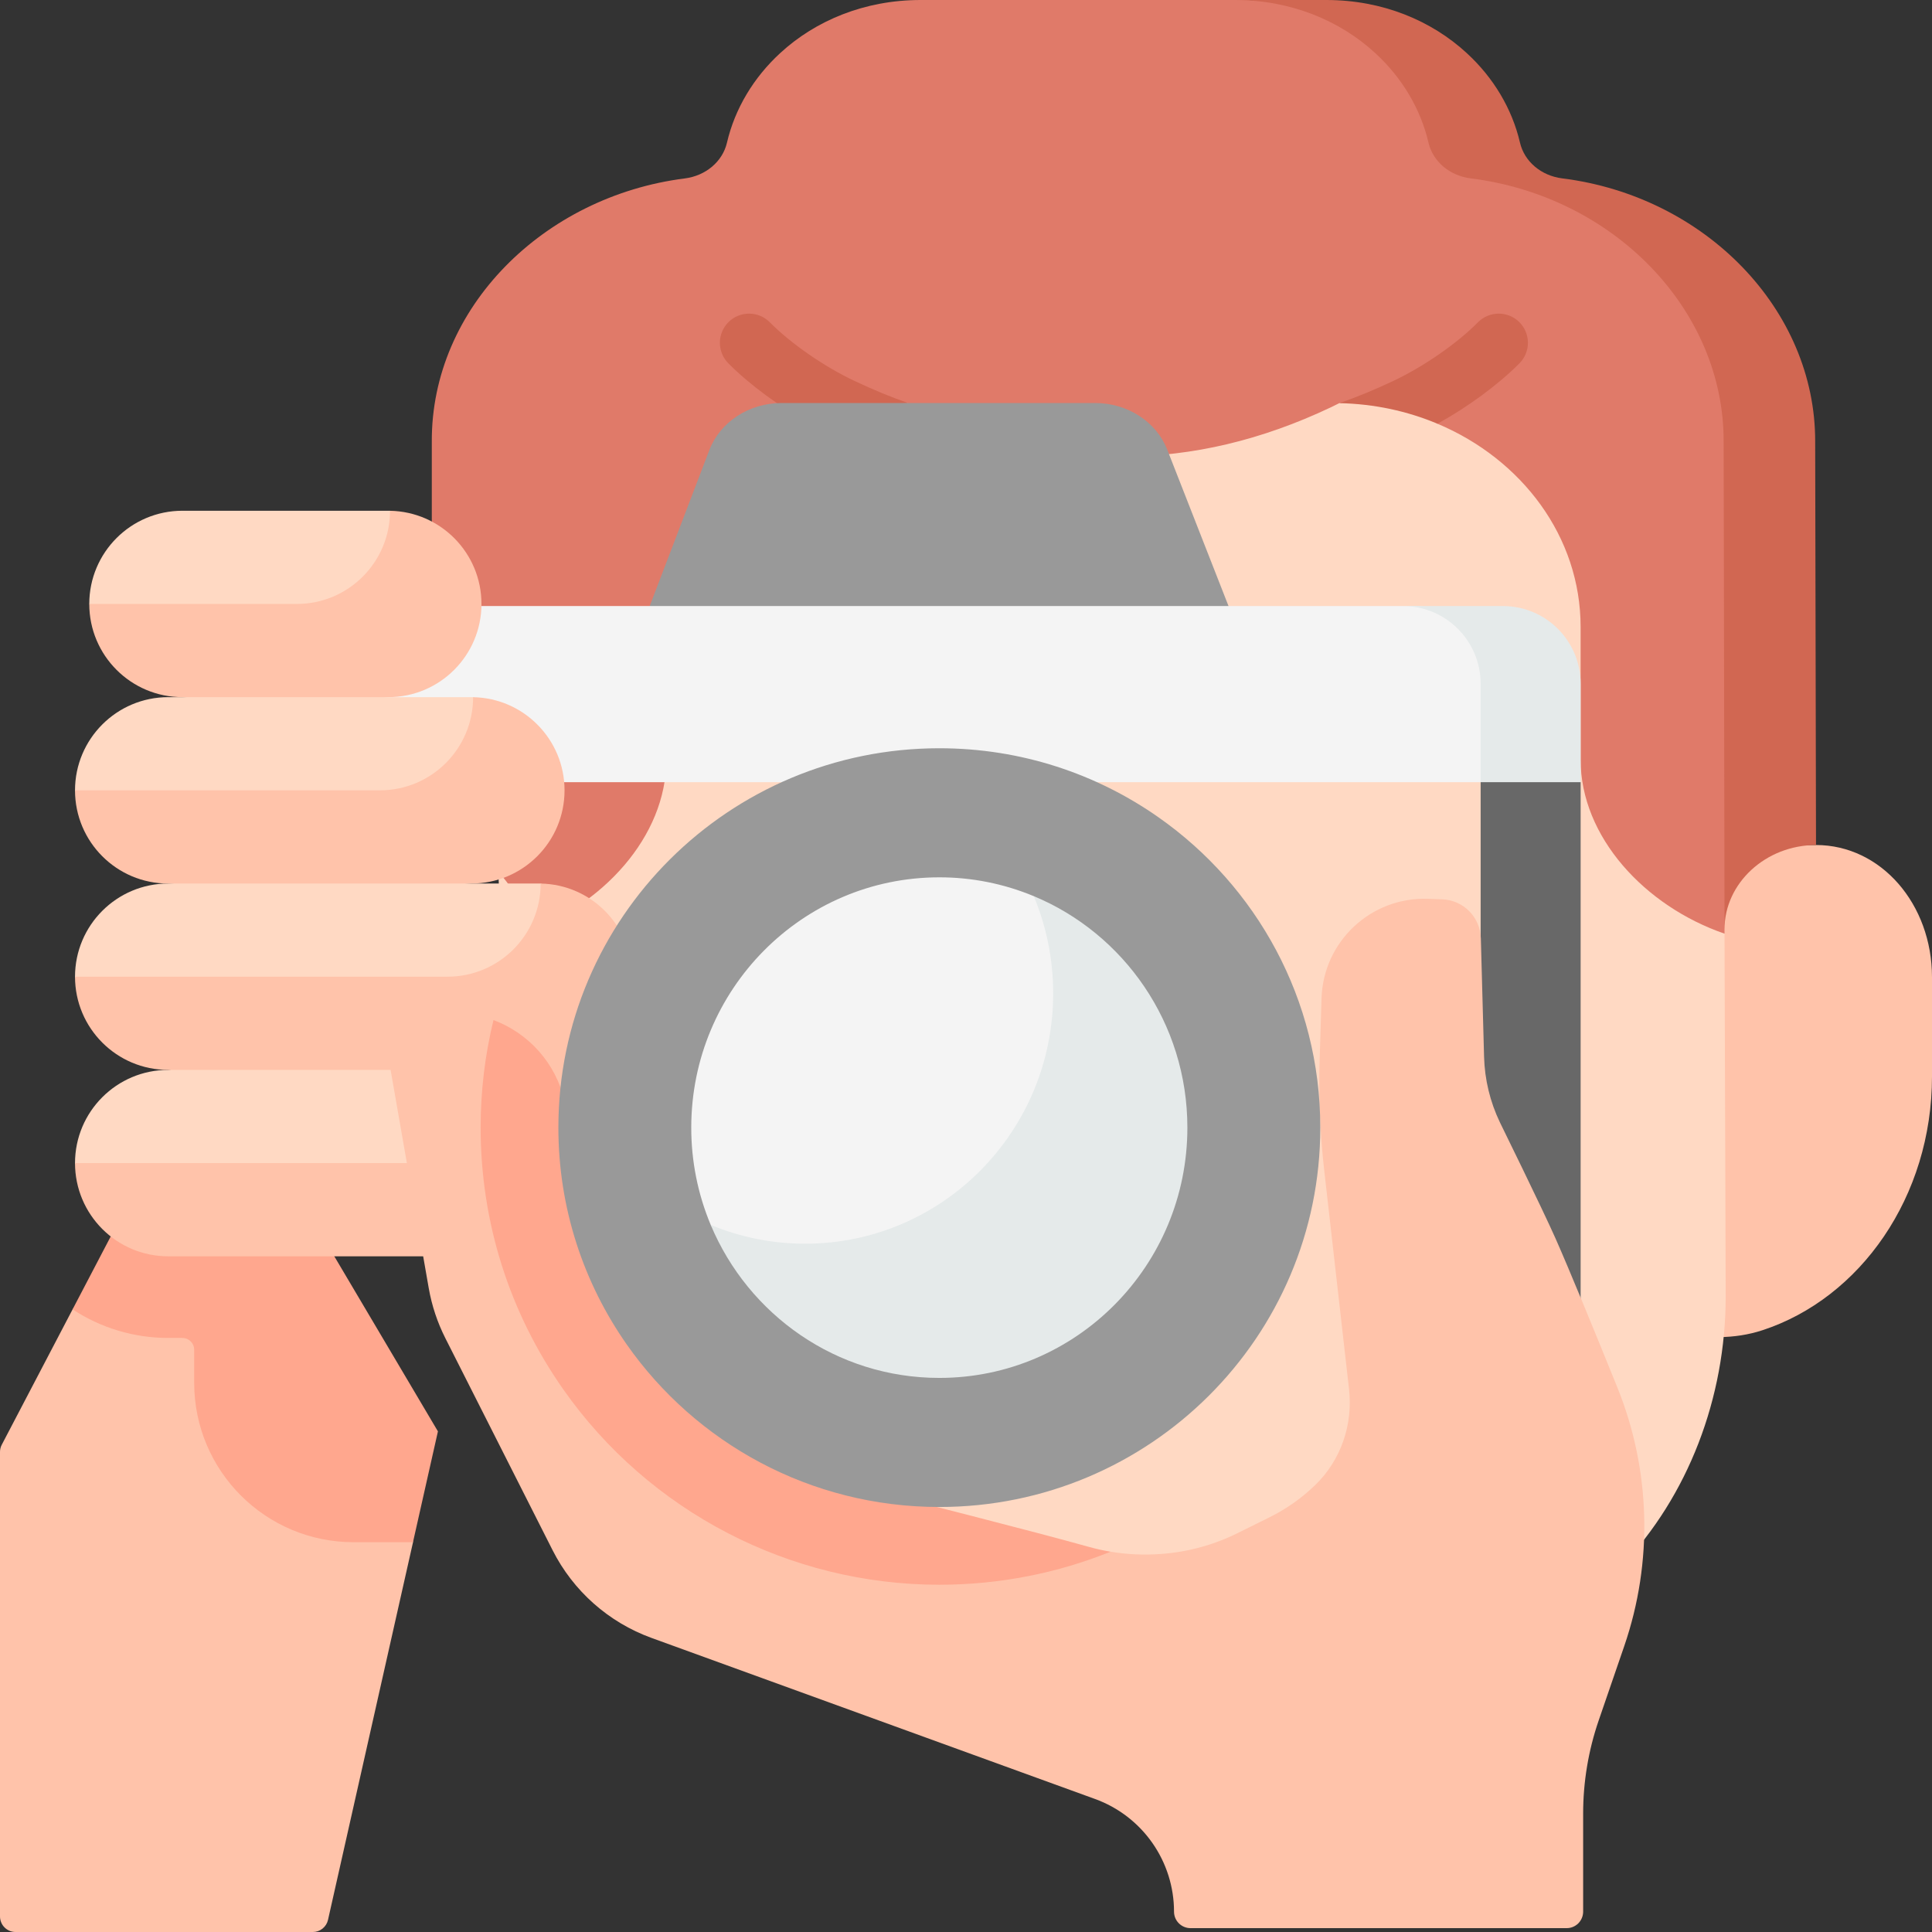 <svg width="58" height="58" viewBox="0 0 58 58" fill="none" xmlns="http://www.w3.org/2000/svg">
<rect x="0" y="0" width="58" height="58" fill="#333333" stroke="none"/>
<g clip-path="url(#clip0_9823_1877)">
<path d="M5.714 35.389L2.179 39.308L0.053 43.372C0.018 43.439 -1.67513e-05 43.513 1.15505e-08 43.588V57.533C9.74489e-09 57.595 0.012 57.655 0.036 57.712C0.059 57.769 0.093 57.82 0.137 57.863C0.18 57.907 0.232 57.941 0.288 57.965C0.345 57.988 0.406 58 0.467 58H9.392C9.498 58 9.601 57.964 9.683 57.898C9.766 57.831 9.824 57.739 9.847 57.636L12.399 46.299L11.897 41.696L5.714 35.389Z" fill="#FFC3AA"/>
<path d="M13.147 42.971L12.398 46.298H10.615C7.972 46.298 5.83 44.156 5.83 41.514V40.524C5.83 40.477 5.821 40.43 5.803 40.387C5.785 40.343 5.759 40.304 5.725 40.271C5.692 40.237 5.653 40.211 5.609 40.193C5.566 40.175 5.519 40.166 5.472 40.166H5.049C4.029 40.167 3.031 39.869 2.179 39.308L4.855 34.192L9.108 36.147L13.147 42.971Z" fill="#FFA78E"/>
<path d="M50.571 40.157C50.594 40.153 51.17 40.146 51.615 40.141C52.053 40.137 52.489 40.072 52.905 39.936C55.849 38.974 58 35.925 58 32.313V29.337C58 27.145 56.472 25.368 54.517 25.368L49.363 25.368L50.571 40.157Z" fill="#FFC3AA"/>
<path d="M34.972 48.736C13.388 48.736 15.237 29 15.237 29C15.237 29 11.217 10.073 33.816 10.073C53.043 10.073 51.887 25.525 51.647 27.731C51.629 27.9 51.771 28.029 51.771 28.029L51.807 38.909C51.807 41.981 50.671 44.917 48.672 47.016L34.972 48.736Z" fill="#FFD9C3"/>
<path d="M53.811 14.014C53.824 10.047 50.914 6.114 46.623 5.577C45.989 5.498 45.486 5.071 45.353 4.503C45.117 3.486 44.489 2.564 43.69 1.829C42.634 0.857 40.69 0.107 39.002 0.107L37.499 0H27.638C25.95 0 24.478 0.621 23.423 1.593C22.623 2.328 22.061 3.265 21.824 4.283C21.692 4.85 21.188 5.277 20.555 5.357C16.324 5.894 12.941 9.24 12.963 13.265V25.397C14.466 25.397 15.684 26.502 15.684 27.865V28.029C18.075 27.204 20.004 25.125 20.004 22.804V18.821C20.004 15.16 23.232 12.184 27.246 12.103C27.335 12.148 27.422 12.191 27.507 12.23C31.655 14.196 35.803 14.195 39.951 12.229C40.036 12.189 40.122 12.147 40.207 12.103C41.405 11.895 42.426 12.082 43.154 12.721C45.691 13.788 47.451 16.117 47.451 18.821V22.804C47.451 25.125 49.38 27.204 51.771 28.029V27.893C51.771 27.825 51.774 27.758 51.78 27.691C51.78 25.646 52.764 25.111 54.206 25.108L53.811 14.014Z" fill="#E07A69"/>
<path d="M54.518 25.368C53.001 25.371 51.772 26.517 51.772 27.894L51.745 13.264C51.759 9.297 48.445 5.892 44.153 5.355C43.52 5.276 43.016 4.849 42.884 4.282C42.647 3.264 42.086 2.328 41.285 1.593C40.23 0.621 38.759 0 37.071 0H39.819C41.506 0 42.977 0.621 44.032 1.593C44.833 2.328 45.394 3.264 45.631 4.282C45.763 4.849 46.267 5.276 46.9 5.355C51.192 5.892 54.506 9.297 54.493 13.264L54.518 25.368Z" fill="#D16752"/>
<path d="M45.615 10.907C44.979 11.548 44.06 12.223 43.154 12.721C42.255 12.343 41.258 12.124 40.208 12.103C40.747 11.917 41.285 11.692 41.823 11.438C42.719 11.019 43.741 10.312 44.371 9.674C44.712 9.331 45.267 9.329 45.61 9.669C45.775 9.832 45.868 10.054 45.869 10.287C45.87 10.519 45.779 10.742 45.615 10.907ZM21.865 10.907C22.501 11.548 23.42 12.223 24.326 12.722C25.226 12.343 26.222 12.124 27.273 12.103C26.734 11.917 26.196 11.692 25.658 11.438C24.761 11.019 23.739 10.312 23.109 9.674C22.768 9.331 22.214 9.329 21.871 9.669C21.789 9.75 21.724 9.846 21.68 9.952C21.635 10.058 21.612 10.172 21.611 10.287C21.611 10.402 21.633 10.515 21.676 10.622C21.72 10.728 21.784 10.825 21.865 10.907Z" fill="#D16752"/>
<path d="M37.034 18.584L35.04 13.494C34.709 12.657 33.845 12.099 32.877 12.099H23.464C22.488 12.099 21.617 12.666 21.294 13.514L19.356 18.584H37.034Z" fill="#999999"/>
<path d="M47.118 20.837L47.117 23.481H8.281V20.528C8.281 19.239 9.327 18.194 10.615 18.194H42.57L44.784 18.503C46.072 18.503 47.118 19.549 47.118 20.837Z" fill="#F4F4F4"/>
<path d="M47.452 23.481V41.514C47.452 42.803 46.406 43.848 45.118 43.848H42.116C43.405 43.848 44.45 42.803 44.45 41.514V23.481L45.795 22.758L47.452 23.481Z" fill="#686868"/>
<path d="M47.452 20.528V23.481H44.45V20.528C44.45 19.239 43.405 18.194 42.116 18.194H45.118C46.406 18.194 47.452 19.239 47.452 20.528Z" fill="#E5EAEA"/>
<path d="M2.68 18.131C2.68 16.586 3.932 15.333 5.478 15.333H11.656C11.674 15.333 11.691 15.333 11.709 15.334C13.129 15.871 13.711 16.604 13.711 18.131C13.711 19.676 13.201 20.44 11.656 20.44L5.478 20.484C3.932 20.484 2.68 18.131 2.68 18.131Z" fill="#FFD9C3"/>
<path d="M14.454 18.131C14.454 18.903 14.141 19.603 13.634 20.11C13.128 20.616 12.429 20.929 11.656 20.929L8.466 21.401L5.477 20.929C3.932 20.929 2.68 19.677 2.68 18.131H8.912C9.684 18.131 10.383 17.818 10.89 17.311C11.396 16.805 11.709 16.107 11.709 15.334C13.229 15.362 14.454 16.603 14.454 18.131Z" fill="#FFC3AA"/>
<path d="M2.252 23.727C2.252 22.182 3.505 20.929 5.05 20.929H14.15C14.168 20.929 14.186 20.929 14.203 20.929C15.623 21.467 16.205 22.199 16.205 23.727C16.205 25.272 15.695 26.036 14.15 26.036L5.05 26.08C3.505 26.08 2.252 23.727 2.252 23.727Z" fill="#FFD9C3"/>
<path d="M16.948 23.726C16.948 24.499 16.635 25.199 16.129 25.705C15.622 26.212 14.923 26.525 14.15 26.525L9.322 26.904L5.049 26.525C3.504 26.525 2.252 25.273 2.252 23.726H11.406C12.178 23.726 12.877 23.413 13.384 22.907C13.89 22.4 14.203 21.703 14.203 20.93C15.724 20.958 16.948 22.199 16.948 23.726Z" fill="#FFC3AA"/>
<path d="M2.252 34.917C2.252 33.372 3.505 32.119 5.05 32.119L9.228 31.658L15.479 32.119C15.496 32.119 16.935 33.08 16.953 33.08C18.373 33.617 19.4 33.389 19.4 34.917C19.4 36.462 18.891 37.226 17.346 37.226L5.05 37.27C3.505 37.27 2.252 34.917 2.252 34.917Z" fill="#FFD9C3"/>
<path d="M20.143 34.916C20.143 35.689 19.83 36.389 19.324 36.896C18.817 37.402 18.118 37.715 17.346 37.715H5.049C3.504 37.715 2.252 36.463 2.252 34.916H14.601C15.373 34.916 16.073 34.604 16.579 34.097C17.085 33.591 17.398 32.893 17.398 32.12C18.919 32.148 20.143 33.389 20.143 34.916Z" fill="#FFC3AA"/>
<path d="M2.252 29.322C2.252 27.776 3.505 26.524 5.05 26.524H16.178C16.196 26.524 16.214 26.524 16.231 26.524C17.651 27.061 18.233 27.794 18.233 29.322C18.233 30.867 17.724 31.631 16.178 31.631L5.05 31.675C3.505 31.675 2.252 29.322 2.252 29.322Z" fill="#FFD9C3"/>
<path d="M18.976 29.321C18.976 30.093 17.906 32.119 17.906 32.119L16.806 32.846L15.863 32.119H5.049C3.504 32.119 2.252 30.867 2.252 29.321H13.434C14.206 29.321 14.905 29.008 15.412 28.502C15.918 27.995 16.231 27.297 16.231 26.525C17.752 26.553 18.976 27.793 18.976 29.321Z" fill="#FFC3AA"/>
<path d="M47.527 57.39V54.447C47.527 53.496 47.684 52.551 47.993 51.651L48.763 49.411C49.63 46.884 49.556 44.13 48.555 41.654C47.865 39.949 47.115 38.12 46.697 37.177C46.306 36.294 45.028 33.693 45.028 33.693C44.733 33.079 44.572 32.41 44.553 31.73L44.456 28.169C44.447 27.862 44.322 27.57 44.106 27.352C43.889 27.135 43.598 27.008 43.291 26.998L42.86 26.983C41.153 26.927 39.725 28.266 39.673 29.973L39.617 31.811C39.583 32.924 39.629 34.038 39.755 35.144L40.499 41.705C40.62 42.769 40.254 43.838 39.484 44.582C39.08 44.973 38.618 45.299 38.114 45.549L37.151 46.026C36.441 46.379 35.669 46.59 34.879 46.649L34.849 46.651C34.346 46.689 33.839 46.666 33.34 46.583C33.34 46.583 32.574 46.681 32.355 46.619C30.71 46.158 27.2 45.322 24.65 44.681C21.206 43.75 18.415 38.252 17.67 36.291L16.489 33.852C16.228 32.681 15.86 31.016 14.818 30.624C14.171 30.38 13.465 30.34 12.794 30.508C12.066 30.69 11.601 31.403 11.73 32.142L12.871 38.671C12.963 39.195 13.131 39.702 13.371 40.176L16.589 46.538C17.208 47.762 18.27 48.704 19.56 49.172L32.874 54.007C33.569 54.259 34.169 54.719 34.593 55.324C35.017 55.929 35.245 56.65 35.245 57.389V57.389C35.245 57.521 35.297 57.647 35.39 57.739C35.483 57.832 35.608 57.884 35.74 57.884H47.032C47.097 57.884 47.161 57.872 47.221 57.847C47.281 57.822 47.336 57.785 47.382 57.74C47.428 57.694 47.464 57.639 47.489 57.579C47.514 57.519 47.527 57.455 47.527 57.39Z" fill="#FFC3AA"/>
<path d="M33.34 46.583C31.752 47.223 30.016 47.575 28.199 47.575C23.708 47.575 19.487 45.382 16.91 41.71C15.287 39.398 14.429 36.68 14.429 33.852C14.429 32.74 14.562 31.66 14.815 30.623C15.858 31.013 16.692 31.907 16.953 33.08L17.669 36.29C17.812 36.931 18.07 37.54 18.429 38.089L20.62 41.431C21.586 42.906 23.072 43.964 24.782 44.394C27.332 45.035 31.03 45.974 32.676 46.435C32.895 46.497 33.117 46.546 33.34 46.583Z" fill="#FFA78E"/>
<path d="M34.782 24.538C32.921 23.231 30.65 22.463 28.199 22.463C21.883 22.463 16.763 27.562 16.763 33.852C16.763 36.276 17.524 38.522 18.82 40.369C20.887 43.314 24.318 45.241 28.2 45.241C34.515 45.241 39.636 40.141 39.636 33.852C39.636 30.004 37.719 26.599 34.782 24.538Z" fill="#999999"/>
<path d="M35.238 33.852C35.238 30.715 33.441 29.001 31.034 26.903C30.135 26.529 29.172 26.337 28.199 26.338C24.086 26.338 20.752 29.702 20.752 33.852C20.751 34.855 20.949 35.847 21.336 36.772C22.898 39.261 25.113 40.628 28.199 40.628C32.312 40.628 35.238 38.002 35.238 33.852Z" fill="#F4F4F4"/>
<path d="M35.646 33.852C35.646 38.002 32.312 41.366 28.199 41.366C25.112 41.366 22.466 39.471 21.336 36.772C22.234 37.146 23.198 37.338 24.171 37.337C28.283 37.337 31.617 33.973 31.617 29.823C31.617 28.788 31.41 27.8 31.034 26.903C33.74 28.027 35.646 30.715 35.646 33.852Z" fill="#E5EAEA"/>
</g>
<defs>
<clipPath id="clip0_9823_1877">
<rect width="58" height="58" fill="white"/>
</clipPath>
</defs>
</svg>
